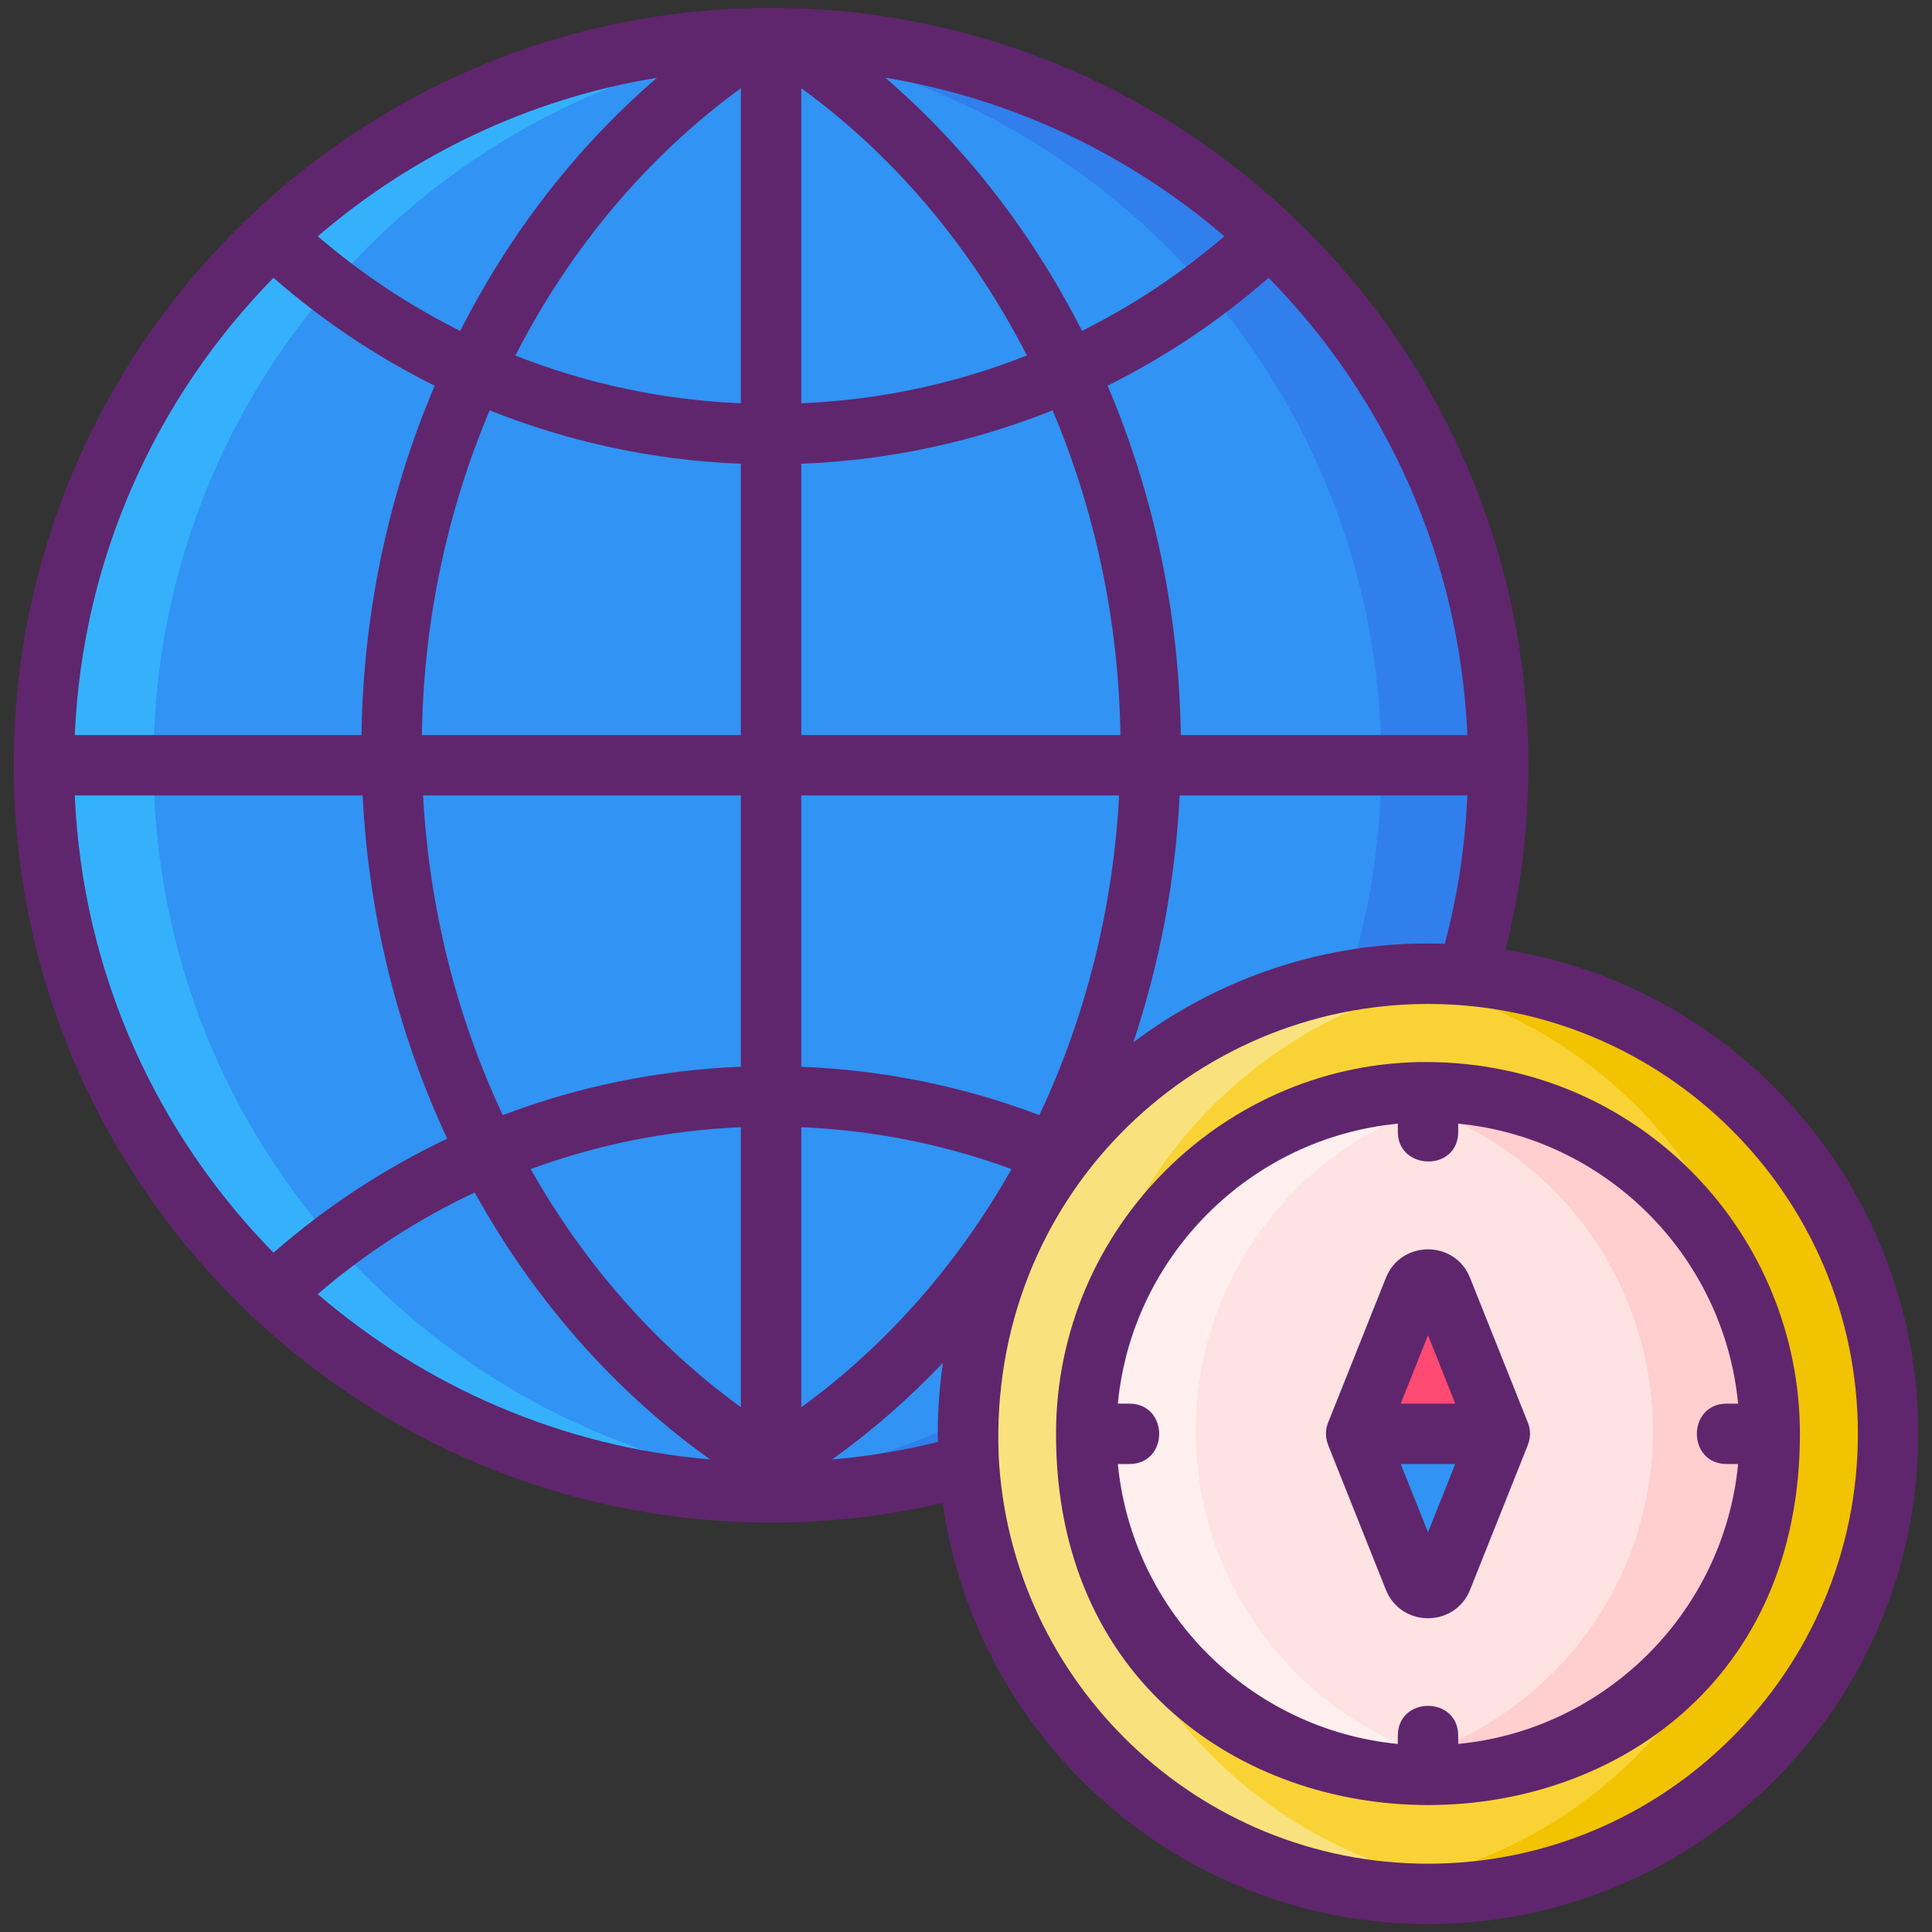 <svg id="Icon_Set" enable-background="new 0 0 256 256" height="512" viewBox="0 0 256 256" width="512" xmlns="http://www.w3.org/2000/svg"><rect x="0" y="0" width="256" height="256" fill="#333333" stroke="none"/><circle cx="101.693" cy="101.04" fill="#3193f3" r="96.349"/><path d="m198.04 101.04c0 53.21-43.14 96.35-96.35 96.35-2.53 0-5.03-.1-7.5-.29 49.71-3.83 88.85-45.37 88.85-96.06s-39.14-92.23-88.85-96.06c2.47-.19 4.97-.29 7.5-.29 53.21 0 96.35 43.14 96.35 96.35z" fill="#307fed"/><path d="m109.19 197.1c-2.47.19-4.97.29-7.5.29-53.21 0-96.35-43.14-96.35-96.35s43.14-96.35 96.35-96.35c2.53 0 5.03.1 7.5.29-49.71 3.83-88.85 45.37-88.85 96.06s39.14 92.23 88.85 96.06z" fill="#35b1fc"/><path d="m188.737 250.588c-33.613 0-60.96-27.346-60.96-60.959s27.347-60.959 60.96-60.959 60.959 27.346 60.959 60.959-27.345 60.959-60.959 60.959z" fill="#f9d335"/><circle cx="188.737" cy="189.629" fill="#ffe2e2" r="45.288"/><path d="m249.7 189.63c0 33.61-27.35 60.96-60.96 60.96-2.54 0-5.04-.16-7.5-.46 30.09-3.71 53.46-29.43 53.46-60.5s-23.37-56.79-53.46-60.5c2.46-.3 4.96-.46 7.5-.46 33.61 0 60.96 27.35 60.96 60.96z" fill="#f2c300"/><path d="m196.24 250.13c-2.46.3-4.96.46-7.5.46-33.62 0-60.96-27.35-60.96-60.96s27.34-60.96 60.96-60.96c2.54 0 5.04.16 7.5.46-30.1 3.71-53.46 29.43-53.46 60.5s23.36 56.79 53.46 60.5z" fill="#f9e27d"/><path d="m234.02 189.63c0 25.01-20.27 45.29-45.28 45.29-2.55 0-5.06-.21-7.5-.62 21.44-3.58 37.78-22.22 37.78-44.67s-16.34-41.09-37.78-44.67c2.44-.41 4.95-.62 7.5-.62 25.01 0 45.28 20.28 45.28 45.29z" fill="#ffcfcf"/><path d="m196.24 234.3c-2.44.41-4.94.62-7.5.62-25.01 0-45.29-20.28-45.29-45.29s20.28-45.29 45.29-45.29c2.56 0 5.06.21 7.5.62-21.44 3.57-37.79 22.22-37.79 44.67s16.35 41.1 37.79 44.67z" fill="#ffefee"/><path d="m187.358 170.799c.67-1.678 3.045-1.678 3.715 0l2.903 7.269 4.76 11.919h-9.521-9.521l4.76-11.919z" fill="#ff4a73"/><path d="m187.358 209.175c.67 1.678 3.045 1.678 3.715 0l2.903-7.269 4.76-11.919h-9.521-9.521l4.76 11.919z" fill="#3193f3"/><g fill="#5f266d"><path d="m199.5 125.85c1.97-7.83 3.02-16.02 3.02-24.45 0-55.694-45.345-100.35-100.35-100.35-55.655 0-100.35 45.348-100.35 100.35 0 28.5 11.95 54.27 31.1 72.55.02.02.03.04.05.05.06.09.13.17.21.25.2.21.41.39.64.55.01.01.02.01.03.02 18.054 16.839 42.136 26.93 68.32 26.93 7.348 0 15.091-.819 22.74-2.59 4.47 31.49 31.6 55.79 64.31 55.79 35.81 0 64.96-29.14 64.96-64.96 0-32.32-23.73-59.2-54.68-64.14zm-10.28 121.1c-30.456 0-55.358-24.021-56.89-54.02-1.387-33.96 25.387-59.9 56.89-59.9 31.192 0 56.96 25.354 56.96 56.96 0 31.4-25.56 56.96-56.96 56.96zm-179.31-141.55h38.14c.81 16.11 4.71 31.57 11.21 45.48-8.27 3.92-16.01 8.98-23.02 15.11-15.47-15.77-25.32-37.05-26.33-60.59zm26.33-68.59c6.54 5.72 13.72 10.51 21.36 14.3-6.08 14.28-9.48 30.04-9.7 46.29h-37.99c1.01-23.54 10.86-44.82 26.33-60.59zm50.82-26.51c-10.69 9.2-19.53 20.65-26.08 33.55-6.73-3.36-13.07-7.56-18.87-12.54 12.52-10.76 27.96-18.22 44.95-21.01zm107.37 87.1h-37.97c-.22-16.25-3.62-32.01-9.7-46.3 7.63-3.79 14.8-8.58 21.34-14.29 15.47 15.77 25.32 37.05 26.33 60.59zm-56.71 50.36c-10.01-3.8-20.65-5.98-31.55-6.41v-35.95h42.12c-.8 15.02-4.47 29.43-10.57 42.36zm-31.55-50.36v-35.95c11.55-.45 22.78-2.87 33.3-7.08 5.62 13.26 8.77 27.91 8.99 43.03zm0-43.96v-41.76c12.48 9.08 22.66 21.3 29.9 35.42-9.46 3.75-19.55 5.9-29.9 6.34zm-8 0c-10.34-.44-20.43-2.59-29.88-6.33 7.23-14.12 17.41-26.34 29.88-35.42zm0 8.01v35.95h-42.27c.22-15.12 3.37-29.77 8.99-43.03 10.51 4.21 21.75 6.63 33.28 7.08zm0 43.95v35.95c-10.91.43-21.54 2.61-31.55 6.41-6.08-12.93-9.75-27.34-10.56-42.36zm0 43.96v37.1c-11.35-8.24-20.79-19.06-27.85-31.55 8.86-3.26 18.24-5.14 27.85-5.55zm8 37.11v-37.11c9.61.4 18.99 2.29 27.86 5.55-7.06 12.49-16.51 23.31-27.86 31.56zm85.27-61.4c-13.966-.567-28.852 3.671-41.27 13.05 3.47-10.38 5.57-21.39 6.14-32.72h38.12c-.29 6.77-1.31 13.36-2.99 19.67zm-48.07-81.23c-6.55-12.89-15.37-24.34-26.06-33.54 16.98 2.8 32.4 10.26 44.92 21.01-5.8 4.98-12.13 9.18-18.86 12.53zm-80.47 114.17c7.79 14.07 18.38 26.22 31.2 35.38-19.76-1.71-37.76-9.68-52-21.91 6.35-5.45 13.35-9.97 20.8-13.47zm47.35 35.38c5.29-3.78 10.2-8.08 14.69-12.8-.537 3.665-.75 7.617-.67 10.48-4.55 1.13-9.23 1.91-14.02 2.32z"/><path d="m139.93 189.99v.07.01c0 32.712 24.643 49.103 49.285 49.11s49.285-16.369 49.285-49.19c0-26.336-21.028-49.082-49.28-49.265-26.734-.173-49.29 21.796-49.29 49.265zm88.88 4h1.5c-1.9 19.58-17.51 35.19-37.09 37.09v-1.08c0-5.288-8-5.285-8 0v1.08c-19.58-1.9-35.2-17.51-37.1-37.09h1.51c5.292 0 5.285-8 0-8h-1.3-.21c1.836-19.388 17.38-35.196 37.1-37.1v1.08c0 5.157 8 5.324 8 0v-1.08c19.58 1.9 35.2 17.52 37.09 37.1h-1.5c-5.285 0-5.293 8 0 8z"/><path d="m202.35 188.26-7.56-18.94c-2.019-5.046-9.141-5.021-11.15 0l-7.56 18.94c-.555 1.22-.466 2.333 0 3.45l7.56 18.95c2.013 5.01 9.129 5.03 11.15 0l7.56-18.95c.45-1.082.585-2.163 0-3.45zm-9.52 5.73-3.61 9.05-3.62-9.05zm-7.23-8 3.62-9.06 3.61 9.06z"/></g></svg>